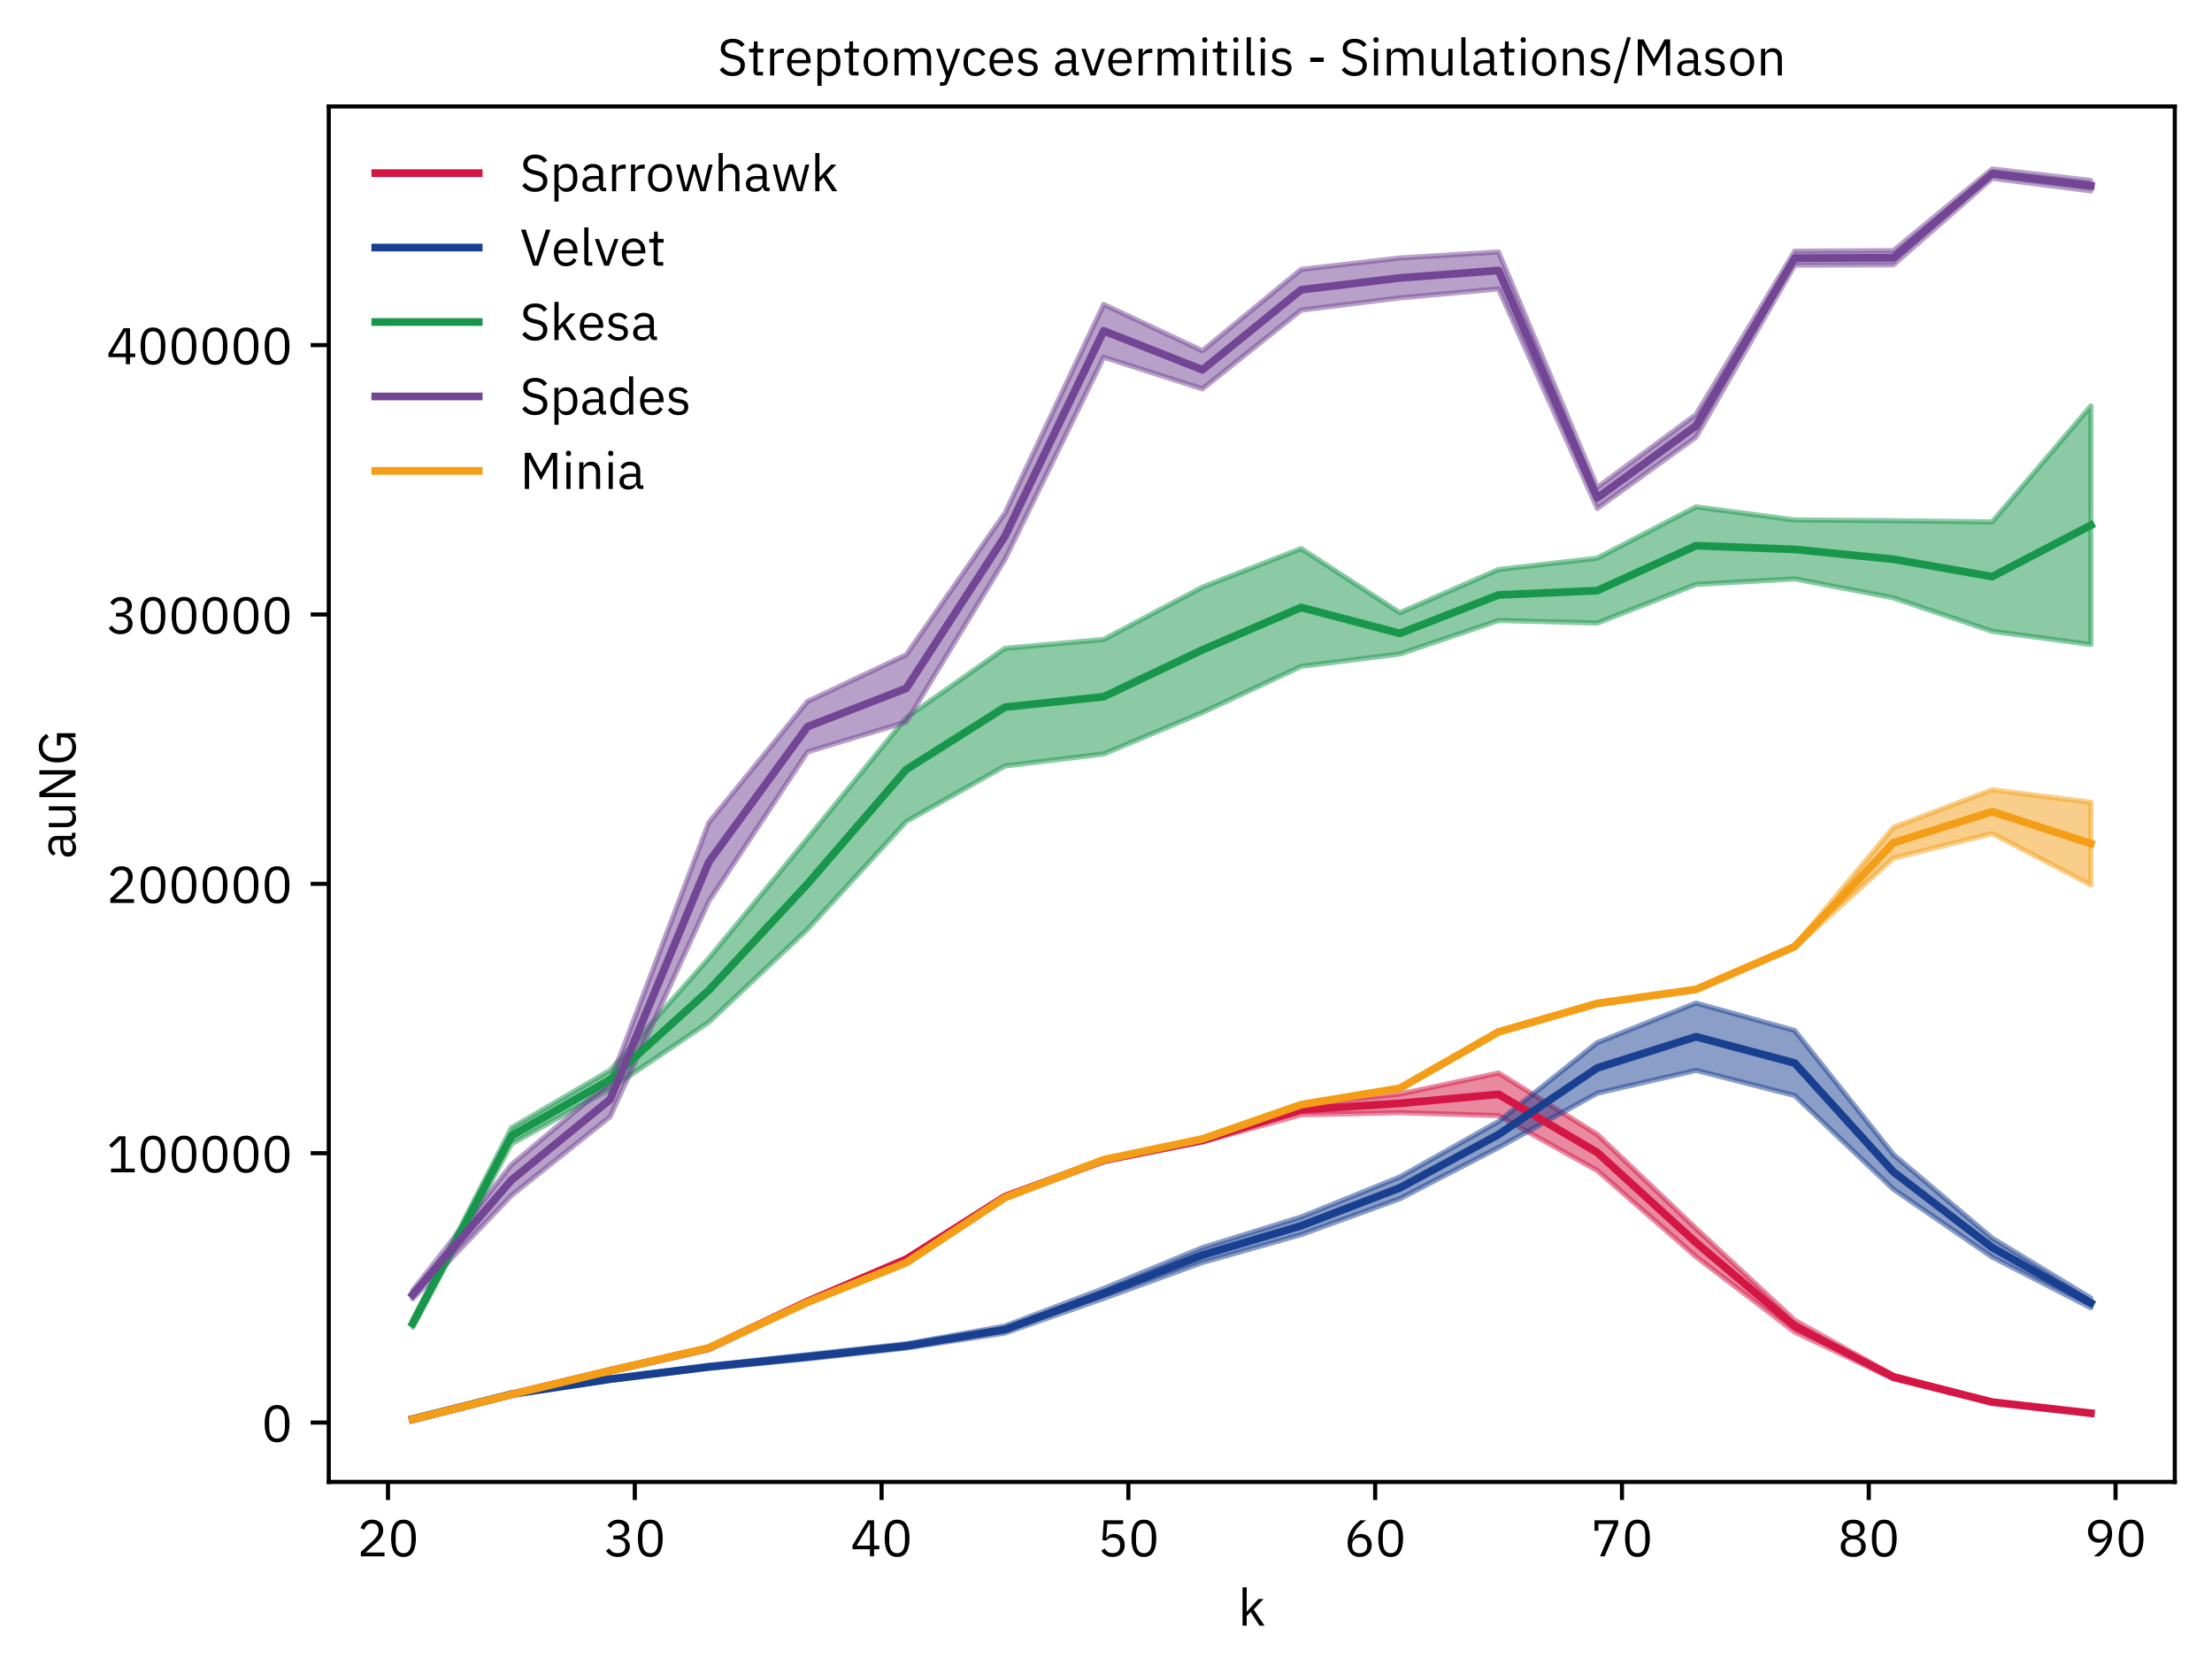<?xml version="1.0" encoding="utf-8" standalone="no"?>
<!DOCTYPE svg PUBLIC "-//W3C//DTD SVG 1.1//EN"
  "http://www.w3.org/Graphics/SVG/1.1/DTD/svg11.dtd">
<!-- Created with matplotlib (https://matplotlib.org/) -->
<svg height="323.712pt" version="1.1" viewBox="0 0 427.92 323.712" width="427.92pt" xmlns="http://www.w3.org/2000/svg" xmlns:xlink="http://www.w3.org/1999/xlink">
 <defs>
  <style type="text/css">*{stroke-linecap:butt;stroke-linejoin:round;}</style>
 </defs>
 <g id="figure_1">
  <g id="patch_1">
   <path d="M 0 323.712 
L 427.92 323.712 
L 427.92 0 
L 0 0 
z
" style="fill:#ffffff;"/>
  </g>
  <g id="axes_1">
   <g id="patch_2">
    <path d="M 63.6 286.712 
L 420.72 286.712 
L 420.72 20.6 
L 63.6 20.6 
z
" style="fill:#ffffff;"/>
   </g>
   <g id="PolyCollection_1">
    <defs>
     <path d="M 79.833 -49.096 
L 79.833 -49.096 
L 98.93 -53.929 
L 118.027 -58.512 
L 137.125 -62.874 
L 156.222 -71.933 
L 175.319 -80.097 
L 194.417 -92.194 
L 213.514 -99.091 
L 232.611 -102.776 
L 251.709 -108.036 
L 270.806 -108.447 
L 289.903 -107.878 
L 309.001 -97.247 
L 328.098 -80.575 
L 347.195 -65.996 
L 366.293 -56.944 
L 385.39 -52.327 
L 404.487 -50.257 
L 404.487 -50.333 
L 404.487 -50.333 
L 385.39 -52.562 
L 366.293 -57.646 
L 347.195 -68.27 
L 328.098 -86.031 
L 309.001 -104.225 
L 289.903 -116.11 
L 270.806 -112.042 
L 251.709 -110.034 
L 232.611 -103.415 
L 213.514 -99.345 
L 194.417 -92.194 
L 175.319 -80.097 
L 156.222 -71.933 
L 137.125 -62.874 
L 118.027 -58.512 
L 98.93 -53.929 
L 79.833 -49.096 
z
" id="mcc81e19432" style="stroke:#d41645;stroke-opacity:0.5;"/>
    </defs>
    <g clip-path="url(#pb33adc3b6a)">
     <use style="fill:#d41645;fill-opacity:0.5;stroke:#d41645;stroke-opacity:0.5;" x="0" xlink:href="#mcc81e19432" y="323.712"/>
    </g>
   </g>
   <g id="PolyCollection_2">
    <defs>
     <path d="M 79.833 -49.182 
L 79.833 -49.174 
L 98.93 -53.863 
L 118.027 -56.646 
L 137.125 -58.987 
L 156.222 -60.803 
L 175.319 -62.903 
L 194.417 -65.809 
L 213.514 -72.509 
L 232.611 -79.454 
L 251.709 -84.856 
L 270.806 -91.794 
L 289.903 -101.7 
L 309.001 -112.21 
L 328.098 -116.626 
L 347.195 -111.756 
L 366.293 -93.622 
L 385.39 -80.511 
L 404.487 -70.691 
L 404.487 -72.572 
L 404.487 -72.572 
L 385.39 -84.166 
L 366.293 -100.329 
L 347.195 -124.328 
L 328.098 -129.649 
L 309.001 -121.983 
L 289.903 -106.738 
L 270.806 -95.996 
L 251.709 -88.256 
L 232.611 -82.332 
L 213.514 -74.424 
L 194.417 -67.165 
L 175.319 -63.729 
L 156.222 -61.63 
L 137.125 -59.544 
L 118.027 -57.139 
L 98.93 -54.087 
L 79.833 -49.182 
z
" id="m9232d0b67c" style="stroke:#193f90;stroke-opacity:0.5;"/>
    </defs>
    <g clip-path="url(#pb33adc3b6a)">
     <use style="fill:#193f90;fill-opacity:0.5;stroke:#193f90;stroke-opacity:0.5;" x="0" xlink:href="#m9232d0b67c" y="323.712"/>
    </g>
   </g>
   <g id="PolyCollection_3">
    <defs>
     <path d="M 79.833 -68.351 
L 79.833 -66.96 
L 98.93 -102.388 
L 118.027 -113.038 
L 137.125 -125.962 
L 156.222 -143.949 
L 175.319 -164.785 
L 194.417 -175.519 
L 213.514 -177.848 
L 232.611 -185.857 
L 251.709 -194.797 
L 270.806 -197.186 
L 289.903 -203.68 
L 309.001 -203.176 
L 328.098 -210.641 
L 347.195 -211.721 
L 366.293 -208.049 
L 385.39 -201.577 
L 404.487 -199.015 
L 404.487 -245.173 
L 404.487 -245.173 
L 385.39 -222.729 
L 366.293 -222.973 
L 347.195 -223.112 
L 328.098 -225.637 
L 309.001 -215.725 
L 289.903 -213.527 
L 270.806 -205.152 
L 251.709 -217.578 
L 232.611 -210.109 
L 213.514 -199.991 
L 194.417 -198.275 
L 175.319 -184.864 
L 156.222 -161.482 
L 137.125 -138.312 
L 118.027 -116.636 
L 98.93 -105.508 
L 79.833 -68.351 
z
" id="m34ed15d819" style="stroke:#18974c;stroke-opacity:0.5;"/>
    </defs>
    <g clip-path="url(#pb33adc3b6a)">
     <use style="fill:#18974c;fill-opacity:0.5;stroke:#18974c;stroke-opacity:0.5;" x="0" xlink:href="#m34ed15d819" y="323.712"/>
    </g>
   </g>
   <g id="PolyCollection_4">
    <defs>
     <path d="M 79.833 -74.059 
L 79.833 -72.403 
L 98.93 -92.416 
L 118.027 -107.661 
L 137.125 -149.367 
L 156.222 -178.245 
L 175.319 -184.042 
L 194.417 -215.497 
L 213.514 -254.599 
L 232.611 -248.485 
L 251.709 -263.716 
L 270.806 -266.085 
L 289.903 -267.814 
L 309.001 -225.353 
L 328.098 -239.141 
L 347.195 -272.412 
L 366.293 -272.48 
L 385.39 -289.203 
L 404.487 -286.779 
L 404.487 -288.791 
L 404.487 -288.791 
L 385.39 -291.016 
L 366.293 -275.228 
L 347.195 -275.12 
L 328.098 -243.511 
L 309.001 -229.416 
L 289.903 -274.957 
L 270.806 -273.801 
L 251.709 -271.581 
L 232.611 -255.847 
L 213.514 -264.811 
L 194.417 -224.445 
L 175.319 -197.025 
L 156.222 -188.002 
L 137.125 -164.57 
L 118.027 -114.347 
L 98.93 -98.363 
L 79.833 -74.059 
z
" id="m5438aeef66" style="stroke:#734595;stroke-opacity:0.5;"/>
    </defs>
    <g clip-path="url(#pb33adc3b6a)">
     <use style="fill:#734595;fill-opacity:0.5;stroke:#734595;stroke-opacity:0.5;" x="0" xlink:href="#m5438aeef66" y="323.712"/>
    </g>
   </g>
   <g id="PolyCollection_5">
    <defs>
     <path d="M 79.833 -49.131 
L 79.833 -49.129 
L 98.93 -53.906 
L 118.027 -58.475 
L 137.125 -62.901 
L 156.222 -71.653 
L 175.319 -79.326 
L 194.417 -91.951 
L 213.514 -99.345 
L 232.611 -103.363 
L 251.709 -109.997 
L 270.806 -113.176 
L 289.903 -124.074 
L 309.001 -129.576 
L 328.098 -132.18 
L 347.195 -140.392 
L 366.293 -157.686 
L 385.39 -162.45 
L 404.487 -152.508 
L 404.487 -168.484 
L 404.487 -168.484 
L 385.39 -170.907 
L 366.293 -163.64 
L 347.195 -140.763 
L 328.098 -132.396 
L 309.001 -129.576 
L 289.903 -124.074 
L 270.806 -113.177 
L 251.709 -109.997 
L 232.611 -103.363 
L 213.514 -99.346 
L 194.417 -92.074 
L 175.319 -79.507 
L 156.222 -71.859 
L 137.125 -62.959 
L 118.027 -58.542 
L 98.93 -53.952 
L 79.833 -49.131 
z
" id="m5ce037d419" style="stroke:#f49e17;stroke-opacity:0.5;"/>
    </defs>
    <g clip-path="url(#pb33adc3b6a)">
     <use style="fill:#f49e17;fill-opacity:0.5;stroke:#f49e17;stroke-opacity:0.5;" x="0" xlink:href="#m5ce037d419" y="323.712"/>
    </g>
   </g>
   <g id="matplotlib.axis_1">
    <g id="xtick_1">
     <g id="line2d_1">
      <defs>
       <path d="M 0 0 
L 0 3.5 
" id="m2b6e62e0fc" style="stroke:#000000;stroke-width:0.8;"/>
      </defs>
      <g>
       <use style="stroke:#000000;stroke-width:0.8;" x="75.058" xlink:href="#m2b6e62e0fc" y="286.712"/>
      </g>
     </g>
     <g id="text_1">
      <!-- 20 -->
      <g transform="translate(69.058 301.112)scale(0.1 -0.1)">
       <defs>
        <path d="M 53.297 0 
L 7.5 0 
L 7.5 8.594 
L 30.297 29.594 
Q 35.203 34.094 38.5 39.141 
Q 41.797 44.203 41.797 49.297 
L 41.797 50.5 
Q 41.797 56.297 38.594 59.891 
Q 35.406 63.5 28.906 63.5 
Q 25.703 63.5 23.297 62.594 
Q 20.906 61.703 19.156 60.094 
Q 17.406 58.5 16.25 56.344 
Q 15.094 54.203 14.406 51.703 
L 6.906 54.594 
Q 7.906 57.703 9.656 60.641 
Q 11.406 63.594 14.047 65.891 
Q 16.703 68.203 20.453 69.594 
Q 24.203 71 29.297 71 
Q 34.406 71 38.406 69.5 
Q 42.406 68 45.094 65.297 
Q 47.797 62.594 49.25 58.891 
Q 50.703 55.203 50.703 50.703 
Q 50.703 46.594 49.547 43.094 
Q 48.406 39.594 46.406 36.438 
Q 44.406 33.297 41.547 30.297 
Q 38.703 27.297 35.406 24.297 
L 16.594 7.406 
L 53.297 7.406 
z
" id="IBMPlexSans-50"/>
        <path d="M 30 -1.203 
Q 17.5 -1.203 11.75 8.297 
Q 6 17.797 6 34.906 
Q 6 52 11.75 61.5 
Q 17.5 71 30 71 
Q 42.5 71 48.25 61.5 
Q 54 52 54 34.906 
Q 54 17.797 48.25 8.297 
Q 42.5 -1.203 30 -1.203 
z
M 30 6.094 
Q 34.094 6.094 37 7.797 
Q 39.906 9.5 41.703 12.594 
Q 43.5 15.703 44.344 19.891 
Q 45.203 24.094 45.203 29.203 
L 45.203 40.594 
Q 45.203 45.703 44.344 49.891 
Q 43.5 54.094 41.703 57.188 
Q 39.906 60.297 37 62 
Q 34.094 63.703 30 63.703 
Q 25.906 63.703 23 62 
Q 20.094 60.297 18.297 57.188 
Q 16.5 54.094 15.641 49.891 
Q 14.797 45.703 14.797 40.594 
L 14.797 29.203 
Q 14.797 24.094 15.641 19.891 
Q 16.5 15.703 18.297 12.594 
Q 20.094 9.5 23 7.797 
Q 25.906 6.094 30 6.094 
z
" id="IBMPlexSans-48"/>
       </defs>
       <use xlink:href="#IBMPlexSans-50"/>
       <use x="60" xlink:href="#IBMPlexSans-48"/>
      </g>
     </g>
    </g>
    <g id="xtick_2">
     <g id="line2d_2">
      <g>
       <use style="stroke:#000000;stroke-width:0.8;" x="122.802" xlink:href="#m2b6e62e0fc" y="286.712"/>
      </g>
     </g>
     <g id="text_2">
      <!-- 30 -->
      <g transform="translate(116.802 301.112)scale(0.1 -0.1)">
       <defs>
        <path d="M 26.094 40.203 
Q 33.203 40.203 36.75 43.453 
Q 40.297 46.703 40.297 51.797 
L 40.297 52.5 
Q 40.297 58 36.844 60.75 
Q 33.406 63.5 27.797 63.5 
Q 22.406 63.5 19 61.141 
Q 15.594 58.797 13.406 54.797 
L 7.203 59.594 
Q 8.5 61.703 10.344 63.75 
Q 12.203 65.797 14.703 67.391 
Q 17.203 69 20.5 70 
Q 23.797 71 28 71 
Q 32.406 71 36.297 69.844 
Q 40.203 68.703 43.047 66.453 
Q 45.906 64.203 47.547 60.891 
Q 49.203 57.594 49.203 53.406 
Q 49.203 50 48.141 47.297 
Q 47.094 44.594 45.297 42.594 
Q 43.5 40.594 41.047 39.188 
Q 38.594 37.797 35.797 37.094 
L 35.797 36.703 
Q 38.594 36.094 41.25 34.75 
Q 43.906 33.406 45.953 31.25 
Q 48 29.094 49.25 26.047 
Q 50.5 23 50.5 19.094 
Q 50.5 14.594 48.797 10.844 
Q 47.094 7.094 44 4.438 
Q 40.906 1.797 36.5 0.297 
Q 32.094 -1.203 26.797 -1.203 
Q 22.297 -1.203 18.797 -0.203 
Q 15.297 0.797 12.594 2.5 
Q 9.906 4.203 7.844 6.297 
Q 5.797 8.406 4.203 10.703 
L 10.5 15.5 
Q 11.797 13.406 13.344 11.703 
Q 14.906 10 16.797 8.797 
Q 18.703 7.594 21.094 6.938 
Q 23.5 6.297 26.703 6.297 
Q 34.094 6.297 37.891 9.641 
Q 41.703 13 41.703 19.203 
L 41.703 20 
Q 41.703 26.203 37.891 29.547 
Q 34.094 32.906 26.703 32.906 
L 18.5 32.906 
L 18.5 40.203 
z
" id="IBMPlexSans-51"/>
       </defs>
       <use xlink:href="#IBMPlexSans-51"/>
       <use x="60" xlink:href="#IBMPlexSans-48"/>
      </g>
     </g>
    </g>
    <g id="xtick_3">
     <g id="line2d_3">
      <g>
       <use style="stroke:#000000;stroke-width:0.8;" x="170.545" xlink:href="#m2b6e62e0fc" y="286.712"/>
      </g>
     </g>
     <g id="text_3">
      <!-- 40 -->
      <g transform="translate(164.545 301.112)scale(0.1 -0.1)">
       <defs>
        <path d="M 37.5 0 
L 37.5 13.703 
L 3.797 13.703 
L 3.797 21.094 
L 33 69.797 
L 45.5 69.797 
L 45.5 20.703 
L 55.594 20.703 
L 55.594 13.703 
L 45.5 13.703 
L 45.5 0 
z
M 11.703 20.703 
L 37.5 20.703 
L 37.5 63.297 
L 37 63.297 
z
" id="IBMPlexSans-52"/>
       </defs>
       <use xlink:href="#IBMPlexSans-52"/>
       <use x="60" xlink:href="#IBMPlexSans-48"/>
      </g>
     </g>
    </g>
    <g id="xtick_4">
     <g id="line2d_4">
      <g>
       <use style="stroke:#000000;stroke-width:0.8;" x="218.288" xlink:href="#m2b6e62e0fc" y="286.712"/>
      </g>
     </g>
     <g id="text_4">
      <!-- 50 -->
      <g transform="translate(212.288 301.112)scale(0.1 -0.1)">
       <defs>
        <path d="M 49.797 62.406 
L 19.203 62.406 
L 17.203 35.797 
L 17.906 35.797 
Q 20.406 39.297 23.547 41.391 
Q 26.703 43.5 32.203 43.5 
Q 36.703 43.5 40.5 42 
Q 44.297 40.5 47.094 37.75 
Q 49.906 35 51.453 31 
Q 53 27 53 21.906 
Q 53 16.797 51.391 12.547 
Q 49.797 8.297 46.75 5.25 
Q 43.703 2.203 39.344 0.5 
Q 35 -1.203 29.5 -1.203 
Q 25.094 -1.203 21.75 -0.203 
Q 18.406 0.797 15.797 2.5 
Q 13.203 4.203 11.25 6.297 
Q 9.297 8.406 7.703 10.703 
L 14 15.5 
Q 15.297 13.406 16.75 11.703 
Q 18.203 10 19.953 8.797 
Q 21.703 7.594 24 6.938 
Q 26.297 6.297 29.5 6.297 
Q 36.703 6.297 40.391 10.094 
Q 44.094 13.906 44.094 20.797 
L 44.094 21.797 
Q 44.094 28.703 40.391 32.5 
Q 36.703 36.297 29.5 36.297 
Q 24.703 36.297 21.953 34.547 
Q 19.203 32.797 17 30.406 
L 9.906 31.406 
L 12.406 69.797 
L 49.797 69.797 
z
" id="IBMPlexSans-53"/>
       </defs>
       <use xlink:href="#IBMPlexSans-53"/>
       <use x="60" xlink:href="#IBMPlexSans-48"/>
      </g>
     </g>
    </g>
    <g id="xtick_5">
     <g id="line2d_5">
      <g>
       <use style="stroke:#000000;stroke-width:0.8;" x="266.032" xlink:href="#m2b6e62e0fc" y="286.712"/>
      </g>
     </g>
     <g id="text_5">
      <!-- 60 -->
      <g transform="translate(260.032 301.112)scale(0.1 -0.1)">
       <defs>
        <path d="M 30.094 -1.203 
Q 24.703 -1.203 20.344 0.641 
Q 16 2.5 12.953 5.953 
Q 9.906 9.406 8.297 14.406 
Q 6.703 19.406 6.703 25.594 
Q 6.703 33.406 9 40.25 
Q 11.297 47.094 14.938 52.75 
Q 18.594 58.406 23 62.75 
Q 27.406 67.094 31.594 69.797 
L 42.406 69.797 
Q 36.797 65.703 32.391 61.797 
Q 28 57.906 24.703 53.656 
Q 21.406 49.406 19.094 44.547 
Q 16.797 39.703 15.406 33.594 
L 15.906 33.406 
Q 18.406 37.703 22.344 40.547 
Q 26.297 43.406 32.703 43.406 
Q 37.203 43.406 41 41.906 
Q 44.797 40.406 47.5 37.594 
Q 50.203 34.797 51.75 30.797 
Q 53.297 26.797 53.297 21.906 
Q 53.297 16.797 51.641 12.547 
Q 50 8.297 46.953 5.25 
Q 43.906 2.203 39.594 0.5 
Q 35.297 -1.203 30.094 -1.203 
z
M 30 6.094 
Q 36.906 6.094 40.75 9.891 
Q 44.594 13.703 44.594 20.797 
L 44.594 21.594 
Q 44.594 28.703 40.75 32.5 
Q 36.906 36.297 30 36.297 
Q 23.094 36.297 19.25 32.5 
Q 15.406 28.703 15.406 21.594 
L 15.406 20.797 
Q 15.406 13.703 19.25 9.891 
Q 23.094 6.094 30 6.094 
z
" id="IBMPlexSans-54"/>
       </defs>
       <use xlink:href="#IBMPlexSans-54"/>
       <use x="60" xlink:href="#IBMPlexSans-48"/>
      </g>
     </g>
    </g>
    <g id="xtick_6">
     <g id="line2d_6">
      <g>
       <use style="stroke:#000000;stroke-width:0.8;" x="313.775" xlink:href="#m2b6e62e0fc" y="286.712"/>
      </g>
     </g>
     <g id="text_6">
      <!-- 70 -->
      <g transform="translate(307.775 301.112)scale(0.1 -0.1)">
       <defs>
        <path d="M 17.5 0 
L 44.203 62.594 
L 14.406 62.594 
L 14.406 49.594 
L 6.906 49.594 
L 6.906 69.797 
L 52.703 69.797 
L 52.703 62.406 
L 26.5 0 
z
" id="IBMPlexSans-55"/>
       </defs>
       <use xlink:href="#IBMPlexSans-55"/>
       <use x="60" xlink:href="#IBMPlexSans-48"/>
      </g>
     </g>
    </g>
    <g id="xtick_7">
     <g id="line2d_7">
      <g>
       <use style="stroke:#000000;stroke-width:0.8;" x="361.518" xlink:href="#m2b6e62e0fc" y="286.712"/>
      </g>
     </g>
     <g id="text_7">
      <!-- 80 -->
      <g transform="translate(355.518 301.112)scale(0.1 -0.1)">
       <defs>
        <path d="M 30 -1.203 
Q 24 -1.203 19.5 0.344 
Q 15 1.906 11.953 4.594 
Q 8.906 7.297 7.344 11 
Q 5.797 14.703 5.797 19 
Q 5.797 26.203 9.688 30.391 
Q 13.594 34.594 19.906 36.297 
L 19.906 37.094 
Q 14.406 39 11.156 43.25 
Q 7.906 47.5 7.906 53.5 
Q 7.906 61.5 13.703 66.25 
Q 19.5 71 30 71 
Q 40.5 71 46.297 66.25 
Q 52.094 61.5 52.094 53.5 
Q 52.094 47.5 48.844 43.25 
Q 45.594 39 40.094 37.094 
L 40.094 36.297 
Q 46.406 34.594 50.297 30.391 
Q 54.203 26.203 54.203 19 
Q 54.203 14.703 52.641 11 
Q 51.094 7.297 48.047 4.594 
Q 45 1.906 40.5 0.344 
Q 36 -1.203 30 -1.203 
z
M 30 6.094 
Q 37.297 6.094 41.297 9.344 
Q 45.297 12.594 45.297 18.594 
L 45.297 20.703 
Q 45.297 26.703 41.297 29.953 
Q 37.297 33.203 30 33.203 
Q 22.703 33.203 18.703 29.953 
Q 14.703 26.703 14.703 20.703 
L 14.703 18.594 
Q 14.703 12.594 18.703 9.344 
Q 22.703 6.094 30 6.094 
z
M 30 40.203 
Q 36.594 40.203 40 43 
Q 43.406 45.797 43.406 51.203 
L 43.406 52.703 
Q 43.406 58.094 40 60.891 
Q 36.594 63.703 30 63.703 
Q 23.406 63.703 20 60.891 
Q 16.594 58.094 16.594 52.703 
L 16.594 51.203 
Q 16.594 45.797 20 43 
Q 23.406 40.203 30 40.203 
z
" id="IBMPlexSans-56"/>
       </defs>
       <use xlink:href="#IBMPlexSans-56"/>
       <use x="60" xlink:href="#IBMPlexSans-48"/>
      </g>
     </g>
    </g>
    <g id="xtick_8">
     <g id="line2d_8">
      <g>
       <use style="stroke:#000000;stroke-width:0.8;" x="409.262" xlink:href="#m2b6e62e0fc" y="286.712"/>
      </g>
     </g>
     <g id="text_8">
      <!-- 90 -->
      <g transform="translate(403.262 301.112)scale(0.1 -0.1)">
       <defs>
        <path d="M 53.297 44.203 
Q 53.297 36.406 51 29.547 
Q 48.703 22.703 45.047 17.047 
Q 41.406 11.406 37 7.047 
Q 32.594 2.703 28.406 0 
L 17.594 0 
Q 23.203 4.094 27.594 8 
Q 32 11.906 35.297 16.156 
Q 38.594 20.406 40.891 25.25 
Q 43.203 30.094 44.594 36.203 
L 44.094 36.406 
Q 41.594 32.094 37.641 29.25 
Q 33.703 26.406 27.297 26.406 
Q 22.797 26.406 19 27.906 
Q 15.203 29.406 12.5 32.203 
Q 9.797 35 8.25 38.953 
Q 6.703 42.906 6.703 47.906 
Q 6.703 53 8.344 57.25 
Q 10 61.5 13.047 64.547 
Q 16.094 67.594 20.344 69.297 
Q 24.594 71 29.906 71 
Q 35.297 71 39.641 69.141 
Q 44 67.297 47.047 63.844 
Q 50.094 60.406 51.688 55.406 
Q 53.297 50.406 53.297 44.203 
z
M 30 33.5 
Q 36.906 33.5 40.75 37.297 
Q 44.594 41.094 44.594 48.203 
L 44.594 49 
Q 44.594 56.094 40.75 59.891 
Q 36.906 63.703 30 63.703 
Q 23.094 63.703 19.25 59.891 
Q 15.406 56.094 15.406 49 
L 15.406 48.203 
Q 15.406 41.094 19.25 37.297 
Q 23.094 33.5 30 33.5 
z
" id="IBMPlexSans-57"/>
       </defs>
       <use xlink:href="#IBMPlexSans-57"/>
       <use x="60" xlink:href="#IBMPlexSans-48"/>
      </g>
     </g>
    </g>
    <g id="text_9">
     <!-- k -->
     <g transform="translate(239.525 314.512)scale(0.1 -0.1)">
      <defs>
       <path d="M 8.5 74 
L 16.5 74 
L 16.5 27.094 
L 16.906 27.094 
L 24.797 35.906 
L 39.406 51.594 
L 49.094 51.594 
L 30 31.203 
L 51 0 
L 41.297 0 
L 24.203 26.297 
L 16.5 18.406 
L 16.5 0 
L 8.5 0 
z
" id="IBMPlexSans-107"/>
      </defs>
      <use xlink:href="#IBMPlexSans-107"/>
     </g>
    </g>
   </g>
   <g id="matplotlib.axis_2">
    <g id="ytick_1">
     <g id="line2d_9">
      <defs>
       <path d="M 0 0 
L -3.5 0 
" id="mfa7220d40c" style="stroke:#000000;stroke-width:0.8;"/>
      </defs>
      <g>
       <use style="stroke:#000000;stroke-width:0.8;" x="63.6" xlink:href="#mfa7220d40c" y="275.23"/>
      </g>
     </g>
     <g id="text_10">
      <!-- 0 -->
      <g transform="translate(50.6 278.93)scale(0.1 -0.1)">
       <use xlink:href="#IBMPlexSans-48"/>
      </g>
     </g>
    </g>
    <g id="ytick_2">
     <g id="line2d_10">
      <g>
       <use style="stroke:#000000;stroke-width:0.8;" x="63.6" xlink:href="#mfa7220d40c" y="223.114"/>
      </g>
     </g>
     <g id="text_11">
      <!-- 100000 -->
      <g transform="translate(20.6 226.814)scale(0.1 -0.1)">
       <defs>
        <path d="M 8.797 0 
L 8.797 7.406 
L 28.297 7.406 
L 28.297 63.594 
L 27.594 63.594 
L 10 47.203 
L 5.094 52.5 
L 23.594 69.797 
L 36.703 69.797 
L 36.703 7.406 
L 54.703 7.406 
L 54.703 0 
z
" id="IBMPlexSans-49"/>
       </defs>
       <use xlink:href="#IBMPlexSans-49"/>
       <use x="60" xlink:href="#IBMPlexSans-48"/>
       <use x="120" xlink:href="#IBMPlexSans-48"/>
       <use x="180" xlink:href="#IBMPlexSans-48"/>
       <use x="240" xlink:href="#IBMPlexSans-48"/>
       <use x="300" xlink:href="#IBMPlexSans-48"/>
      </g>
     </g>
    </g>
    <g id="ytick_3">
     <g id="line2d_11">
      <g>
       <use style="stroke:#000000;stroke-width:0.8;" x="63.6" xlink:href="#mfa7220d40c" y="170.999"/>
      </g>
     </g>
     <g id="text_12">
      <!-- 200000 -->
      <g transform="translate(20.6 174.699)scale(0.1 -0.1)">
       <use xlink:href="#IBMPlexSans-50"/>
       <use x="60" xlink:href="#IBMPlexSans-48"/>
       <use x="120" xlink:href="#IBMPlexSans-48"/>
       <use x="180" xlink:href="#IBMPlexSans-48"/>
       <use x="240" xlink:href="#IBMPlexSans-48"/>
       <use x="300" xlink:href="#IBMPlexSans-48"/>
      </g>
     </g>
    </g>
    <g id="ytick_4">
     <g id="line2d_12">
      <g>
       <use style="stroke:#000000;stroke-width:0.8;" x="63.6" xlink:href="#mfa7220d40c" y="118.883"/>
      </g>
     </g>
     <g id="text_13">
      <!-- 300000 -->
      <g transform="translate(20.6 122.583)scale(0.1 -0.1)">
       <use xlink:href="#IBMPlexSans-51"/>
       <use x="60" xlink:href="#IBMPlexSans-48"/>
       <use x="120" xlink:href="#IBMPlexSans-48"/>
       <use x="180" xlink:href="#IBMPlexSans-48"/>
       <use x="240" xlink:href="#IBMPlexSans-48"/>
       <use x="300" xlink:href="#IBMPlexSans-48"/>
      </g>
     </g>
    </g>
    <g id="ytick_5">
     <g id="line2d_13">
      <g>
       <use style="stroke:#000000;stroke-width:0.8;" x="63.6" xlink:href="#mfa7220d40c" y="66.767"/>
      </g>
     </g>
     <g id="text_14">
      <!-- 400000 -->
      <g transform="translate(20.6 70.467)scale(0.1 -0.1)">
       <use xlink:href="#IBMPlexSans-52"/>
       <use x="60" xlink:href="#IBMPlexSans-48"/>
       <use x="120" xlink:href="#IBMPlexSans-48"/>
       <use x="180" xlink:href="#IBMPlexSans-48"/>
       <use x="240" xlink:href="#IBMPlexSans-48"/>
       <use x="300" xlink:href="#IBMPlexSans-48"/>
      </g>
     </g>
    </g>
    <g id="text_15">
     <!-- auNG -->
     <g transform="translate(14.6 166.176)rotate(-90)scale(0.1 -0.1)">
      <defs>
       <path d="M 46 0 
Q 41.5 0 39.547 2.391 
Q 37.594 4.797 37.094 8.406 
L 36.594 8.406 
Q 34.906 3.594 31 1.188 
Q 27.094 -1.203 21.703 -1.203 
Q 13.5 -1.203 8.953 3 
Q 4.406 7.203 4.406 14.406 
Q 4.406 21.703 9.75 25.594 
Q 15.094 29.5 26.406 29.5 
L 36.594 29.5 
L 36.594 34.594 
Q 36.594 40.094 33.594 43 
Q 30.594 45.906 24.406 45.906 
Q 19.703 45.906 16.547 43.797 
Q 13.406 41.703 11.297 38.203 
L 6.5 42.703 
Q 8.594 46.906 13.188 49.844 
Q 17.797 52.797 24.797 52.797 
Q 34.203 52.797 39.391 48.188 
Q 44.594 43.594 44.594 35.406 
L 44.594 7 
L 50.5 7 
L 50.5 0 
z
M 23 5.594 
Q 26 5.594 28.5 6.297 
Q 31 7 32.797 8.297 
Q 34.594 9.594 35.594 11.297 
Q 36.594 13 36.594 15 
L 36.594 23.5 
L 26 23.5 
Q 19.094 23.5 15.938 21.5 
Q 12.797 19.5 12.797 15.703 
L 12.797 13.594 
Q 12.797 9.797 15.547 7.688 
Q 18.297 5.594 23 5.594 
z
" id="IBMPlexSans-97"/>
       <path d="M 40.297 8.406 
L 39.906 8.406 
Q 39.094 6.594 37.938 4.844 
Q 36.797 3.094 35.094 1.75 
Q 33.406 0.406 31 -0.391 
Q 28.594 -1.203 25.406 -1.203 
Q 17.406 -1.203 12.703 3.938 
Q 8 9.094 8 18.5 
L 8 51.594 
L 16 51.594 
L 16 19.906 
Q 16 6 27.797 6 
Q 30.203 6 32.453 6.594 
Q 34.703 7.203 36.453 8.391 
Q 38.203 9.594 39.25 11.438 
Q 40.297 13.297 40.297 15.906 
L 40.297 51.594 
L 48.297 51.594 
L 48.297 0 
L 40.297 0 
z
" id="IBMPlexSans-117"/>
       <path d="M 26.203 42.594 
L 17.797 58.094 
L 17.5 58.094 
L 17.5 0 
L 9.297 0 
L 9.297 69.797 
L 19 69.797 
L 44.5 27.203 
L 52.906 11.703 
L 53.203 11.703 
L 53.203 69.797 
L 61.406 69.797 
L 61.406 0 
L 51.703 0 
z
" id="IBMPlexSans-78"/>
       <path d="M 54.5 10.203 
L 54.203 10.203 
Q 52.906 5.297 47.844 2.047 
Q 42.797 -1.203 34.797 -1.203 
Q 28.406 -1.203 23.047 1.141 
Q 17.703 3.5 13.891 8.047 
Q 10.094 12.594 7.938 19.344 
Q 5.797 26.094 5.797 34.906 
Q 5.797 43.594 7.891 50.344 
Q 10 57.094 13.891 61.641 
Q 17.797 66.203 23.297 68.594 
Q 28.797 71 35.5 71 
Q 44.906 71 51.203 66.797 
Q 57.5 62.594 60.906 55.703 
L 54 51.5 
Q 51.594 57.094 46.844 60.297 
Q 42.094 63.5 35.5 63.5 
Q 30.906 63.5 27.094 61.844 
Q 23.297 60.203 20.547 57.203 
Q 17.797 54.203 16.297 50 
Q 14.797 45.797 14.797 40.594 
L 14.797 29.297 
Q 14.797 24.094 16.297 19.844 
Q 17.797 15.594 20.547 12.594 
Q 23.297 9.594 27.297 7.938 
Q 31.297 6.297 36.297 6.297 
Q 39.906 6.297 43.156 7.25 
Q 46.406 8.203 48.844 10.094 
Q 51.297 12 52.688 14.844 
Q 54.094 17.703 54.094 21.594 
L 54.094 28.5 
L 38.703 28.5 
L 38.703 35.906 
L 62.297 35.906 
L 62.297 0 
L 54.5 0 
z
" id="IBMPlexSans-71"/>
      </defs>
      <use xlink:href="#IBMPlexSans-97"/>
      <use x="53.4" xlink:href="#IBMPlexSans-117"/>
      <use x="110.2" xlink:href="#IBMPlexSans-78"/>
      <use x="180.9" xlink:href="#IBMPlexSans-71"/>
     </g>
    </g>
   </g>
   <g id="line2d_14">
    <path clip-path="url(#pb33adc3b6a)" d="M 79.833 274.616 
L 98.93 269.783 
L 118.027 265.2 
L 137.125 260.838 
L 156.222 251.779 
L 175.319 243.615 
L 194.417 231.518 
L 213.514 224.494 
L 232.611 220.617 
L 251.709 214.677 
L 270.806 213.468 
L 289.903 211.718 
L 309.001 222.976 
L 328.098 240.409 
L 347.195 256.579 
L 366.293 266.417 
L 385.39 271.268 
L 404.487 273.417 
" style="fill:none;stroke:#d41645;stroke-linecap:square;stroke-width:1.5;"/>
   </g>
   <g id="line2d_15">
    <path clip-path="url(#pb33adc3b6a)" d="M 79.833 274.534 
L 98.93 269.737 
L 118.027 266.82 
L 137.125 264.447 
L 156.222 262.495 
L 175.319 260.396 
L 194.417 257.225 
L 213.514 250.246 
L 232.611 242.819 
L 251.709 237.156 
L 270.806 229.817 
L 289.903 219.493 
L 309.001 206.615 
L 328.098 200.575 
L 347.195 205.67 
L 366.293 226.737 
L 385.39 241.373 
L 404.487 252.081 
" style="fill:none;stroke:#193f90;stroke-linecap:square;stroke-width:1.5;"/>
   </g>
   <g id="line2d_16">
    <path clip-path="url(#pb33adc3b6a)" d="M 79.833 256.056 
L 98.93 219.764 
L 118.027 208.875 
L 137.125 191.575 
L 156.222 170.997 
L 175.319 148.887 
L 194.417 136.815 
L 213.514 134.792 
L 232.611 125.729 
L 251.709 117.525 
L 270.806 122.543 
L 289.903 115.108 
L 309.001 114.261 
L 328.098 105.573 
L 347.195 106.296 
L 366.293 108.201 
L 385.39 111.559 
L 404.487 101.618 
" style="fill:none;stroke:#18974c;stroke-linecap:square;stroke-width:1.5;"/>
   </g>
   <g id="line2d_17">
    <path clip-path="url(#pb33adc3b6a)" d="M 79.833 250.481 
L 98.93 228.322 
L 118.027 212.708 
L 137.125 166.743 
L 156.222 140.589 
L 175.319 133.178 
L 194.417 103.741 
L 213.514 64.007 
L 232.611 71.546 
L 251.709 56.063 
L 270.806 53.769 
L 289.903 52.327 
L 309.001 96.327 
L 328.098 82.386 
L 347.195 49.946 
L 366.293 49.858 
L 385.39 33.602 
L 404.487 35.927 
" style="fill:none;stroke:#734595;stroke-linecap:square;stroke-width:1.5;"/>
   </g>
   <g id="line2d_18">
    <path clip-path="url(#pb33adc3b6a)" d="M 79.833 274.582 
L 98.93 269.783 
L 118.027 265.203 
L 137.125 260.782 
L 156.222 251.956 
L 175.319 244.295 
L 194.417 231.7 
L 213.514 224.366 
L 232.611 220.349 
L 251.709 213.715 
L 270.806 210.536 
L 289.903 199.638 
L 309.001 194.136 
L 328.098 191.424 
L 347.195 183.135 
L 366.293 163.049 
L 385.39 157.033 
L 404.487 163.216 
" style="fill:none;stroke:#f49e17;stroke-linecap:square;stroke-width:1.5;"/>
   </g>
   <g id="patch_3">
    <path d="M 63.6 286.712 
L 63.6 20.6 
" style="fill:none;stroke:#000000;stroke-linecap:square;stroke-linejoin:miter;stroke-width:0.8;"/>
   </g>
   <g id="patch_4">
    <path d="M 420.72 286.712 
L 420.72 20.6 
" style="fill:none;stroke:#000000;stroke-linecap:square;stroke-linejoin:miter;stroke-width:0.8;"/>
   </g>
   <g id="patch_5">
    <path d="M 63.6 286.712 
L 420.72 286.712 
" style="fill:none;stroke:#000000;stroke-linecap:square;stroke-linejoin:miter;stroke-width:0.8;"/>
   </g>
   <g id="patch_6">
    <path d="M 63.6 20.6 
L 420.72 20.6 
" style="fill:none;stroke:#000000;stroke-linecap:square;stroke-linejoin:miter;stroke-width:0.8;"/>
   </g>
   <g id="text_16">
    <!-- Streptomyces avermitilis - Simulations/Mason -->
    <g transform="translate(138.81 14.6)scale(0.1 -0.1)">
     <defs>
      <path d="M 28.906 -1.203 
Q 20.406 -1.203 14.406 2.047 
Q 8.406 5.297 4.203 11 
L 10.406 16.203 
Q 14.094 11.297 18.594 8.75 
Q 23.094 6.203 29.203 6.203 
Q 36.703 6.203 40.641 9.797 
Q 44.594 13.406 44.594 19.406 
Q 44.594 24.406 41.594 27.094 
Q 38.594 29.797 31.703 31.406 
L 26 32.703 
Q 16.406 34.906 11.344 39.344 
Q 6.297 43.797 6.297 51.906 
Q 6.297 56.5 8 60.094 
Q 9.703 63.703 12.75 66.094 
Q 15.797 68.5 20.047 69.75 
Q 24.297 71 29.406 71 
Q 37.297 71 42.938 68.094 
Q 48.594 65.203 52.5 59.594 
L 46.203 55 
Q 43.297 59 39.188 61.297 
Q 35.094 63.594 29 63.594 
Q 22.297 63.594 18.438 60.75 
Q 14.594 57.906 14.594 52.203 
Q 14.594 47.203 17.844 44.641 
Q 21.094 42.094 27.703 40.594 
L 33.406 39.297 
Q 43.703 37 48.297 32.297 
Q 52.906 27.594 52.906 19.797 
Q 52.906 15 51.25 11.094 
Q 49.594 7.203 46.5 4.5 
Q 43.406 1.797 38.953 0.297 
Q 34.5 -1.203 28.906 -1.203 
z
" id="IBMPlexSans-83"/>
      <path d="M 19.906 0 
Q 15.703 0 13.547 2.344 
Q 11.406 4.703 11.406 8.5 
L 11.406 44.594 
L 2.906 44.594 
L 2.906 51.594 
L 7.703 51.594 
Q 10.297 51.594 11.25 52.641 
Q 12.203 53.703 12.203 56.297 
L 12.203 65.906 
L 19.406 65.906 
L 19.406 51.594 
L 30.703 51.594 
L 30.703 44.594 
L 19.406 44.594 
L 19.406 7 
L 29.906 7 
L 29.906 0 
z
" id="IBMPlexSans-116"/>
      <path d="M 8.5 0 
L 8.5 51.594 
L 16.5 51.594 
L 16.5 42.094 
L 17 42.094 
Q 18.406 45.797 22 48.688 
Q 25.594 51.594 31.906 51.594 
L 35 51.594 
L 35 43.594 
L 30.297 43.594 
Q 23.797 43.594 20.141 41.141 
Q 16.5 38.703 16.5 35 
L 16.5 0 
z
" id="IBMPlexSans-114"/>
      <path d="M 27.906 -1.203 
Q 22.594 -1.203 18.344 0.688 
Q 14.094 2.594 11.047 6.141 
Q 8 9.703 6.344 14.641 
Q 4.703 19.594 4.703 25.797 
Q 4.703 31.906 6.344 36.906 
Q 8 41.906 11.047 45.453 
Q 14.094 49 18.344 50.891 
Q 22.594 52.797 27.906 52.797 
Q 33.094 52.797 37.188 50.891 
Q 41.297 49 44.188 45.641 
Q 47.094 42.297 48.641 37.688 
Q 50.203 33.094 50.203 27.594 
L 50.203 23.797 
L 13.094 23.797 
L 13.094 21.406 
Q 13.094 18.094 14.141 15.25 
Q 15.203 12.406 17.141 10.297 
Q 19.094 8.203 21.938 7 
Q 24.797 5.797 28.406 5.797 
Q 33.297 5.797 36.938 8.094 
Q 40.594 10.406 42.594 14.703 
L 48.297 10.594 
Q 45.797 5.297 40.5 2.047 
Q 35.203 -1.203 27.906 -1.203 
z
M 27.906 46.094 
Q 24.594 46.094 21.891 44.938 
Q 19.203 43.797 17.25 41.688 
Q 15.297 39.594 14.188 36.75 
Q 13.094 33.906 13.094 30.5 
L 13.094 29.797 
L 41.594 29.797 
L 41.594 30.906 
Q 41.594 37.797 37.844 41.938 
Q 34.094 46.094 27.906 46.094 
z
" id="IBMPlexSans-101"/>
      <path d="M 8.5 51.594 
L 16.5 51.594 
L 16.5 43.203 
L 16.906 43.203 
Q 18.906 48.094 22.75 50.438 
Q 26.594 52.797 32 52.797 
Q 36.797 52.797 40.688 50.891 
Q 44.594 49 47.344 45.5 
Q 50.094 42 51.547 37 
Q 53 32 53 25.797 
Q 53 19.594 51.547 14.594 
Q 50.094 9.594 47.344 6.094 
Q 44.594 2.594 40.688 0.688 
Q 36.797 -1.203 32 -1.203 
Q 21.5 -1.203 16.906 8.406 
L 16.5 8.406 
L 16.5 -20 
L 8.5 -20 
z
M 29.797 6 
Q 36.594 6 40.5 10.25 
Q 44.406 14.5 44.406 21.406 
L 44.406 30.203 
Q 44.406 37.094 40.5 41.344 
Q 36.594 45.594 29.797 45.594 
Q 27.094 45.594 24.641 44.844 
Q 22.203 44.094 20.391 42.797 
Q 18.594 41.5 17.547 39.641 
Q 16.5 37.797 16.5 35.703 
L 16.5 16.5 
Q 16.5 14 17.547 12.047 
Q 18.594 10.094 20.391 8.75 
Q 22.203 7.406 24.641 6.703 
Q 27.094 6 29.797 6 
z
" id="IBMPlexSans-112"/>
      <path d="M 28 -1.203 
Q 22.797 -1.203 18.5 0.688 
Q 14.203 2.594 11.141 6.141 
Q 8.094 9.703 6.391 14.641 
Q 4.703 19.594 4.703 25.797 
Q 4.703 31.906 6.391 36.906 
Q 8.094 41.906 11.141 45.453 
Q 14.203 49 18.5 50.891 
Q 22.797 52.797 28 52.797 
Q 33.203 52.797 37.453 50.891 
Q 41.703 49 44.797 45.453 
Q 47.906 41.906 49.594 36.906 
Q 51.297 31.906 51.297 25.797 
Q 51.297 19.594 49.594 14.641 
Q 47.906 9.703 44.797 6.141 
Q 41.703 2.594 37.453 0.688 
Q 33.203 -1.203 28 -1.203 
z
M 28 5.906 
Q 34.5 5.906 38.594 9.906 
Q 42.703 13.906 42.703 22.094 
L 42.703 29.5 
Q 42.703 37.703 38.594 41.703 
Q 34.5 45.703 28 45.703 
Q 21.5 45.703 17.391 41.703 
Q 13.297 37.703 13.297 29.5 
L 13.297 22.094 
Q 13.297 13.906 17.391 9.906 
Q 21.5 5.906 28 5.906 
z
" id="IBMPlexSans-111"/>
      <path d="M 8.5 0 
L 8.5 51.594 
L 16.5 51.594 
L 16.5 43.203 
L 16.906 43.203 
Q 17.797 45.203 18.938 46.953 
Q 20.094 48.703 21.75 50 
Q 23.406 51.297 25.594 52.047 
Q 27.797 52.797 30.797 52.797 
Q 35.906 52.797 40.203 50.344 
Q 44.5 47.906 46.594 42.297 
L 46.797 42.297 
Q 48.203 46.5 52.047 49.641 
Q 55.906 52.797 62.5 52.797 
Q 70.406 52.797 74.844 47.641 
Q 79.297 42.5 79.297 33.094 
L 79.297 0 
L 71.297 0 
L 71.297 31.703 
Q 71.297 38.594 68.594 42.094 
Q 65.906 45.594 60 45.594 
Q 57.594 45.594 55.438 45 
Q 53.297 44.406 51.594 43.203 
Q 49.906 42 48.906 40.141 
Q 47.906 38.297 47.906 35.797 
L 47.906 0 
L 39.906 0 
L 39.906 31.703 
Q 39.906 38.594 37.203 42.094 
Q 34.5 45.594 28.797 45.594 
Q 26.406 45.594 24.203 45 
Q 22 44.406 20.297 43.203 
Q 18.594 42 17.547 40.141 
Q 16.5 38.297 16.5 35.797 
L 16.5 0 
z
" id="IBMPlexSans-109"/>
      <path d="M 40.297 51.594 
L 48.203 51.594 
L 25.094 -12 
Q 24.203 -14.297 23.297 -15.844 
Q 22.406 -17.406 21.094 -18.297 
Q 19.797 -19.203 17.844 -19.594 
Q 15.906 -20 13.094 -20 
L 9 -20 
L 9 -13 
L 17.094 -13 
L 21 -2 
L 1.703 51.594 
L 9.703 51.594 
L 22.094 16.5 
L 24.5 8.094 
L 25 8.094 
L 27.797 16.5 
z
" id="IBMPlexSans-121"/>
      <path d="M 27.703 -1.203 
Q 22.297 -1.203 18 0.688 
Q 13.703 2.594 10.75 6.094 
Q 7.797 9.594 6.25 14.594 
Q 4.703 19.594 4.703 25.797 
Q 4.703 32 6.25 37 
Q 7.797 42 10.75 45.5 
Q 13.703 49 18 50.891 
Q 22.297 52.797 27.703 52.797 
Q 35.406 52.797 40.047 49.438 
Q 44.703 46.094 47 40.703 
L 40.297 37.297 
Q 38.906 41.297 35.703 43.5 
Q 32.5 45.703 27.703 45.703 
Q 24.094 45.703 21.391 44.547 
Q 18.703 43.406 16.891 41.344 
Q 15.094 39.297 14.188 36.438 
Q 13.297 33.594 13.297 30.203 
L 13.297 21.406 
Q 13.297 14.594 16.938 10.25 
Q 20.594 5.906 27.703 5.906 
Q 37.406 5.906 41.703 14.906 
L 47.5 11 
Q 45 5.406 40.047 2.094 
Q 35.094 -1.203 27.703 -1.203 
z
" id="IBMPlexSans-99"/>
      <path d="M 24 -1.203 
Q 16.797 -1.203 11.938 1.547 
Q 7.094 4.297 3.594 8.906 
L 9.297 13.5 
Q 12.297 9.703 16 7.641 
Q 19.703 5.594 24.594 5.594 
Q 29.703 5.594 32.547 7.797 
Q 35.406 10 35.406 14 
Q 35.406 17 33.453 19.141 
Q 31.5 21.297 26.406 22.094 
L 22.297 22.703 
Q 18.703 23.203 15.703 24.25 
Q 12.703 25.297 10.453 27.047 
Q 8.203 28.797 6.953 31.391 
Q 5.703 34 5.703 37.594 
Q 5.703 41.406 7.094 44.25 
Q 8.5 47.094 10.953 49 
Q 13.406 50.906 16.797 51.844 
Q 20.203 52.797 24.094 52.797 
Q 30.406 52.797 34.656 50.594 
Q 38.906 48.406 42.094 44.5 
L 36.797 39.703 
Q 35.094 42.094 31.797 44.047 
Q 28.5 46 23.5 46 
Q 18.5 46 15.953 43.844 
Q 13.406 41.703 13.406 38 
Q 13.406 34.203 15.953 32.5 
Q 18.5 30.797 23.297 30 
L 27.297 29.406 
Q 35.906 28.094 39.5 24.438 
Q 43.094 20.797 43.094 14.906 
Q 43.094 7.406 38 3.094 
Q 32.906 -1.203 24 -1.203 
z
" id="IBMPlexSans-115"/>
      <path id="IBMPlexSans-32"/>
      <path d="M 19.906 0 
L 1.797 51.594 
L 9.797 51.594 
L 18.797 26 
L 24.406 8.406 
L 24.906 8.406 
L 30.5 26 
L 39.703 51.594 
L 47.406 51.594 
L 29.203 0 
z
" id="IBMPlexSans-118"/>
      <path d="M 12.5 63.703 
Q 9.906 63.703 8.75 64.953 
Q 7.594 66.203 7.594 68.203 
L 7.594 69.5 
Q 7.594 71.5 8.75 72.75 
Q 9.906 74 12.5 74 
Q 15.094 74 16.25 72.75 
Q 17.406 71.5 17.406 69.5 
L 17.406 68.203 
Q 17.406 66.203 16.25 64.953 
Q 15.094 63.703 12.5 63.703 
z
M 8.5 51.594 
L 16.5 51.594 
L 16.5 0 
L 8.5 0 
z
" id="IBMPlexSans-105"/>
      <path d="M 17 0 
Q 12.797 0 10.641 2.344 
Q 8.5 4.703 8.5 8.297 
L 8.5 74 
L 16.5 74 
L 16.5 7 
L 24.094 7 
L 24.094 0 
z
" id="IBMPlexSans-108"/>
      <path d="M 6.906 26.094 
L 6.906 34.703 
L 33 34.703 
L 33 26.094 
z
" id="IBMPlexSans-45"/>
      <path d="M 8.5 0 
L 8.5 51.594 
L 16.5 51.594 
L 16.5 43.203 
L 16.906 43.203 
Q 18.797 47.594 22.25 50.188 
Q 25.703 52.797 31.5 52.797 
Q 39.5 52.797 44.141 47.641 
Q 48.797 42.5 48.797 33.094 
L 48.797 0 
L 40.797 0 
L 40.797 31.703 
Q 40.797 45.594 29.094 45.594 
Q 26.703 45.594 24.453 45 
Q 22.203 44.406 20.391 43.203 
Q 18.594 42 17.547 40.141 
Q 16.5 38.297 16.5 35.797 
L 16.5 0 
z
" id="IBMPlexSans-110"/>
      <path d="M 0.906 -15.094 
L 27 74 
L 34.203 74 
L 8.094 -15.094 
z
" id="IBMPlexSans-47"/>
      <path d="M 63.703 58.797 
L 63.203 58.797 
L 57.297 47.094 
L 40.594 16.703 
L 23.906 47.094 
L 18 58.797 
L 17.5 58.797 
L 17.5 0 
L 9.297 0 
L 9.297 69.797 
L 20.5 69.797 
L 40.5 32.203 
L 41 32.203 
L 61.094 69.797 
L 71.906 69.797 
L 71.906 0 
L 63.703 0 
z
" id="IBMPlexSans-77"/>
     </defs>
     <use xlink:href="#IBMPlexSans-83"/>
     <use x="58.1" xlink:href="#IBMPlexSans-116"/>
     <use x="93.2" xlink:href="#IBMPlexSans-114"/>
     <use x="129.9" xlink:href="#IBMPlexSans-101"/>
     <use x="184.8" xlink:href="#IBMPlexSans-112"/>
     <use x="242.8" xlink:href="#IBMPlexSans-116"/>
     <use x="277.9" xlink:href="#IBMPlexSans-111"/>
     <use x="333.9" xlink:href="#IBMPlexSans-109"/>
     <use x="421.2" xlink:href="#IBMPlexSans-121"/>
     <use x="471.1" xlink:href="#IBMPlexSans-99"/>
     <use x="521.4" xlink:href="#IBMPlexSans-101"/>
     <use x="576.3" xlink:href="#IBMPlexSans-115"/>
     <use x="625" xlink:href="#IBMPlexSans-32"/>
     <use x="648.6" xlink:href="#IBMPlexSans-97"/>
     <use x="702" xlink:href="#IBMPlexSans-118"/>
     <use x="751.2" xlink:href="#IBMPlexSans-101"/>
     <use x="806.1" xlink:href="#IBMPlexSans-114"/>
     <use x="842.8" xlink:href="#IBMPlexSans-109"/>
     <use x="930.1" xlink:href="#IBMPlexSans-105"/>
     <use x="955.1" xlink:href="#IBMPlexSans-116"/>
     <use x="990.2" xlink:href="#IBMPlexSans-105"/>
     <use x="1015.2" xlink:href="#IBMPlexSans-108"/>
     <use x="1042.4" xlink:href="#IBMPlexSans-105"/>
     <use x="1067.4" xlink:href="#IBMPlexSans-115"/>
     <use x="1116.1" xlink:href="#IBMPlexSans-32"/>
     <use x="1139.7" xlink:href="#IBMPlexSans-45"/>
     <use x="1179.6" xlink:href="#IBMPlexSans-32"/>
     <use x="1203.2" xlink:href="#IBMPlexSans-83"/>
     <use x="1261.3" xlink:href="#IBMPlexSans-105"/>
     <use x="1286.3" xlink:href="#IBMPlexSans-109"/>
     <use x="1373.6" xlink:href="#IBMPlexSans-117"/>
     <use x="1430.4" xlink:href="#IBMPlexSans-108"/>
     <use x="1457.6" xlink:href="#IBMPlexSans-97"/>
     <use x="1511" xlink:href="#IBMPlexSans-116"/>
     <use x="1546.1" xlink:href="#IBMPlexSans-105"/>
     <use x="1571.1" xlink:href="#IBMPlexSans-111"/>
     <use x="1627.1" xlink:href="#IBMPlexSans-110"/>
     <use x="1683.9" xlink:href="#IBMPlexSans-115"/>
     <use x="1732.6" xlink:href="#IBMPlexSans-47"/>
     <use x="1770.9" xlink:href="#IBMPlexSans-77"/>
     <use x="1852.1" xlink:href="#IBMPlexSans-97"/>
     <use x="1905.5" xlink:href="#IBMPlexSans-115"/>
     <use x="1954.2" xlink:href="#IBMPlexSans-111"/>
     <use x="2010.2" xlink:href="#IBMPlexSans-110"/>
    </g>
   </g>
   <g id="legend_1">
    <g id="line2d_19">
     <path d="M 72.6 33.5 
L 92.6 33.5 
" style="fill:none;stroke:#d41645;stroke-linecap:square;stroke-width:1.5;"/>
    </g>
    <g id="line2d_20"/>
    <g id="text_17">
     <!-- Sparrowhawk -->
     <g transform="translate(100.6 37)scale(0.1 -0.1)">
      <defs>
       <path d="M 3.094 51.594 
L 10.906 51.594 
L 16.406 29.297 
L 21.906 6.703 
L 22.094 6.703 
L 28.406 29.297 
L 34.906 51.594 
L 42 51.594 
L 48.703 29.297 
L 55.094 6.703 
L 55.297 6.703 
L 60.594 29.297 
L 66.203 51.594 
L 73.703 51.594 
L 60 0 
L 50.094 0 
L 42.906 24.797 
L 38.406 40.5 
L 38.203 40.5 
L 33.797 24.797 
L 26.594 0 
L 16.906 0 
z
" id="IBMPlexSans-119"/>
       <path d="M 8.5 74 
L 16.5 74 
L 16.5 43.203 
L 16.906 43.203 
Q 18.797 47.594 22.25 50.188 
Q 25.703 52.797 31.5 52.797 
Q 39.5 52.797 44.141 47.641 
Q 48.797 42.5 48.797 33.094 
L 48.797 0 
L 40.797 0 
L 40.797 31.703 
Q 40.797 45.594 29.094 45.594 
Q 26.703 45.594 24.453 45 
Q 22.203 44.406 20.391 43.203 
Q 18.594 42 17.547 40.141 
Q 16.5 38.297 16.5 35.797 
L 16.5 0 
L 8.5 0 
z
" id="IBMPlexSans-104"/>
      </defs>
      <use xlink:href="#IBMPlexSans-83"/>
      <use x="58.1" xlink:href="#IBMPlexSans-112"/>
      <use x="116.1" xlink:href="#IBMPlexSans-97"/>
      <use x="169.5" xlink:href="#IBMPlexSans-114"/>
      <use x="206.2" xlink:href="#IBMPlexSans-114"/>
      <use x="242.9" xlink:href="#IBMPlexSans-111"/>
      <use x="298.9" xlink:href="#IBMPlexSans-119"/>
      <use x="375.7" xlink:href="#IBMPlexSans-104"/>
      <use x="432.5" xlink:href="#IBMPlexSans-97"/>
      <use x="485.9" xlink:href="#IBMPlexSans-119"/>
      <use x="562.7" xlink:href="#IBMPlexSans-107"/>
     </g>
    </g>
    <g id="line2d_21">
     <path d="M 72.6 47.9 
L 92.6 47.9 
" style="fill:none;stroke:#193f90;stroke-linecap:square;stroke-width:1.5;"/>
    </g>
    <g id="line2d_22"/>
    <g id="text_18">
     <!-- Velvet -->
     <g transform="translate(100.6 51.4)scale(0.1 -0.1)">
      <defs>
       <path d="M 25.203 0 
L 2 69.797 
L 11 69.797 
L 22.5 34.594 
L 30.203 8.406 
L 30.703 8.406 
L 38.594 34.594 
L 50.203 69.797 
L 58.906 69.797 
L 35.406 0 
z
" id="IBMPlexSans-86"/>
      </defs>
      <use xlink:href="#IBMPlexSans-86"/>
      <use x="60.9" xlink:href="#IBMPlexSans-101"/>
      <use x="115.8" xlink:href="#IBMPlexSans-108"/>
      <use x="143" xlink:href="#IBMPlexSans-118"/>
      <use x="192.2" xlink:href="#IBMPlexSans-101"/>
      <use x="247.1" xlink:href="#IBMPlexSans-116"/>
     </g>
    </g>
    <g id="line2d_23">
     <path d="M 72.6 62.3 
L 92.6 62.3 
" style="fill:none;stroke:#18974c;stroke-linecap:square;stroke-width:1.5;"/>
    </g>
    <g id="line2d_24"/>
    <g id="text_19">
     <!-- Skesa -->
     <g transform="translate(100.6 65.8)scale(0.1 -0.1)">
      <use xlink:href="#IBMPlexSans-83"/>
      <use x="58.1" xlink:href="#IBMPlexSans-107"/>
      <use x="110.8" xlink:href="#IBMPlexSans-101"/>
      <use x="165.7" xlink:href="#IBMPlexSans-115"/>
      <use x="214.4" xlink:href="#IBMPlexSans-97"/>
     </g>
    </g>
    <g id="line2d_25">
     <path d="M 72.6 76.7 
L 92.6 76.7 
" style="fill:none;stroke:#734595;stroke-linecap:square;stroke-width:1.5;"/>
    </g>
    <g id="line2d_26"/>
    <g id="text_20">
     <!-- Spades -->
     <g transform="translate(100.6 80.2)scale(0.1 -0.1)">
      <defs>
       <path d="M 41.5 8.406 
L 41.094 8.406 
Q 36.406 -1.203 26 -1.203 
Q 21.203 -1.203 17.297 0.688 
Q 13.406 2.594 10.656 6.094 
Q 7.906 9.594 6.453 14.594 
Q 5 19.594 5 25.797 
Q 5 32 6.453 37 
Q 7.906 42 10.656 45.5 
Q 13.406 49 17.297 50.891 
Q 21.203 52.797 26 52.797 
Q 31.406 52.797 35.25 50.438 
Q 39.094 48.094 41.094 43.203 
L 41.5 43.203 
L 41.5 74 
L 49.5 74 
L 49.5 0 
L 41.5 0 
z
M 28.203 6 
Q 30.906 6 33.344 6.703 
Q 35.797 7.406 37.594 8.75 
Q 39.406 10.094 40.453 12.047 
Q 41.5 14 41.5 16.5 
L 41.5 35.703 
Q 41.5 37.797 40.453 39.641 
Q 39.406 41.5 37.594 42.797 
Q 35.797 44.094 33.344 44.844 
Q 30.906 45.594 28.203 45.594 
Q 21.406 45.594 17.5 41.344 
Q 13.594 37.094 13.594 30.203 
L 13.594 21.406 
Q 13.594 14.5 17.5 10.25 
Q 21.406 6 28.203 6 
z
" id="IBMPlexSans-100"/>
      </defs>
      <use xlink:href="#IBMPlexSans-83"/>
      <use x="58.1" xlink:href="#IBMPlexSans-112"/>
      <use x="116.1" xlink:href="#IBMPlexSans-97"/>
      <use x="169.5" xlink:href="#IBMPlexSans-100"/>
      <use x="227.5" xlink:href="#IBMPlexSans-101"/>
      <use x="282.4" xlink:href="#IBMPlexSans-115"/>
     </g>
    </g>
    <g id="line2d_27">
     <path d="M 72.6 91.1 
L 92.6 91.1 
" style="fill:none;stroke:#f49e17;stroke-linecap:square;stroke-width:1.5;"/>
    </g>
    <g id="line2d_28"/>
    <g id="text_21">
     <!-- Minia -->
     <g transform="translate(100.6 94.6)scale(0.1 -0.1)">
      <use xlink:href="#IBMPlexSans-77"/>
      <use x="81.2" xlink:href="#IBMPlexSans-105"/>
      <use x="106.2" xlink:href="#IBMPlexSans-110"/>
      <use x="163" xlink:href="#IBMPlexSans-105"/>
      <use x="188" xlink:href="#IBMPlexSans-97"/>
     </g>
    </g>
   </g>
  </g>
 </g>
 <defs>
  <clipPath id="pb33adc3b6a">
   <rect height="266.112" width="357.12" x="63.6" y="20.6"/>
  </clipPath>
 </defs>
</svg>
